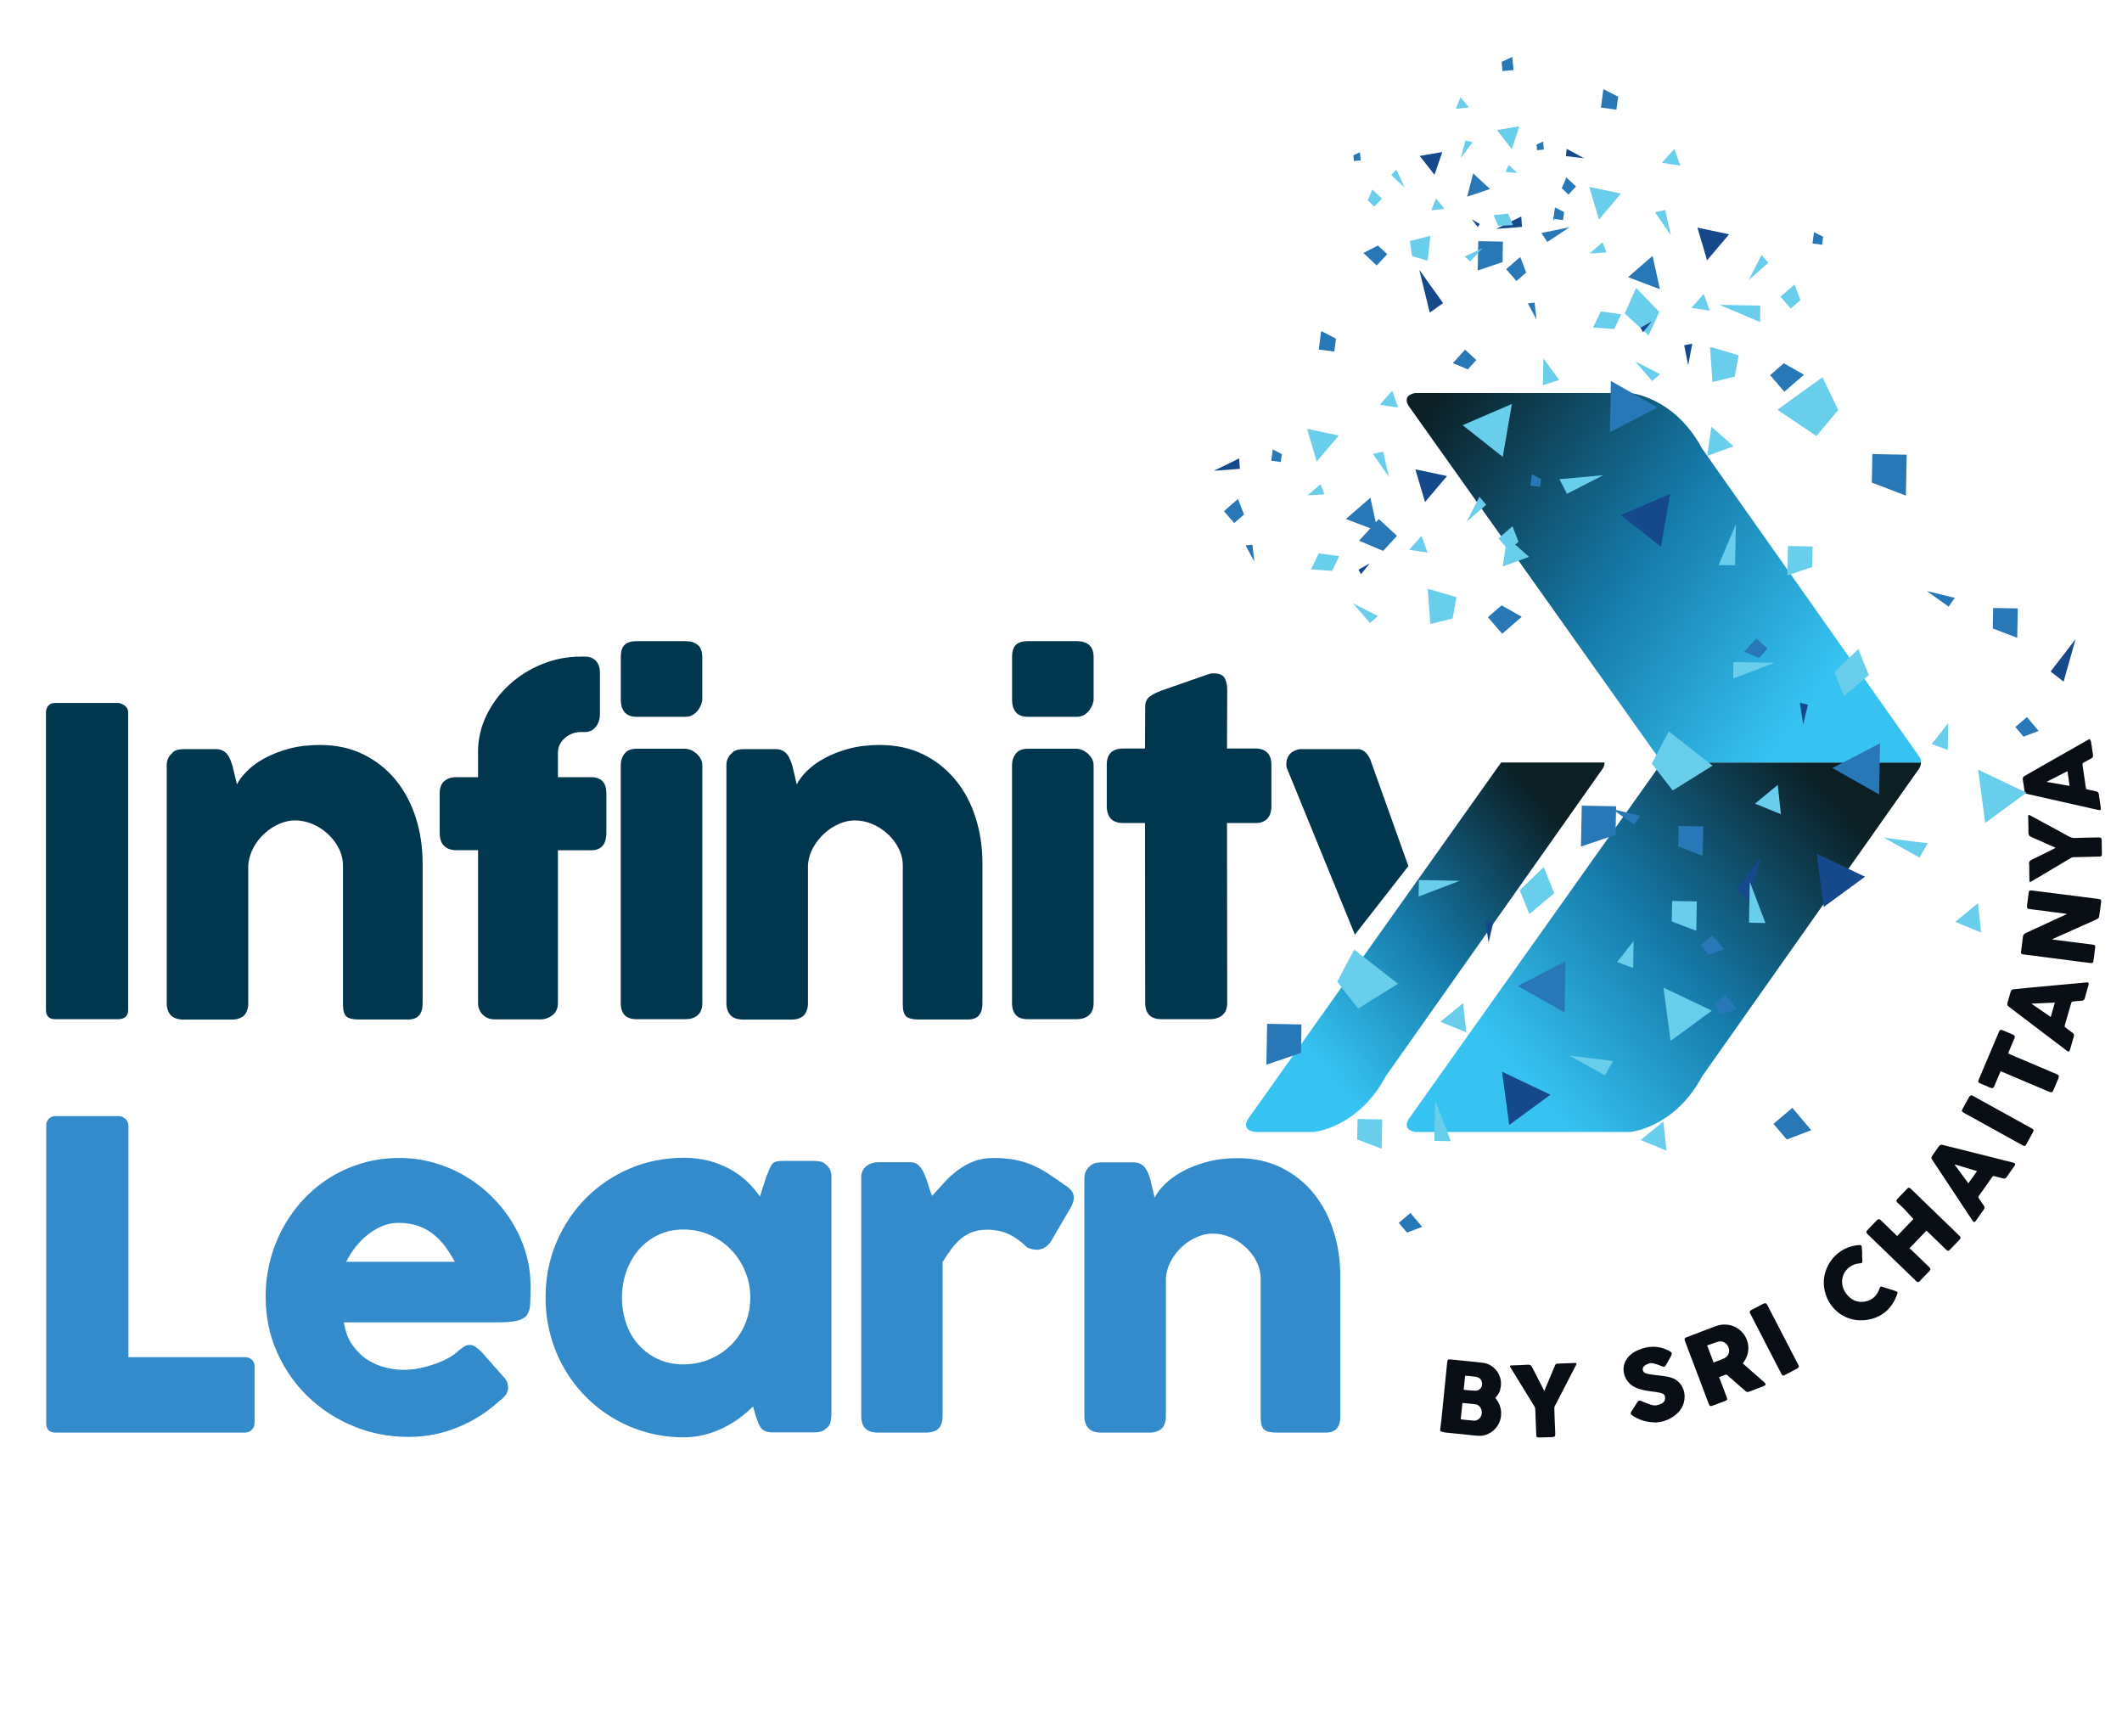 <svg width="88" height="72" viewBox="0 0 88 72" fill="none" xmlns="http://www.w3.org/2000/svg">
<path d="M1.906 29.537C1.906 29.432 1.94 29.34 2.003 29.262C2.067 29.187 2.164 29.148 2.294 29.148H4.883C4.972 29.148 5.066 29.184 5.166 29.254C5.265 29.323 5.315 29.418 5.315 29.537V41.873C5.315 42.132 5.171 42.262 4.883 42.262H2.294C2.037 42.262 1.906 42.132 1.906 41.873V29.537Z" fill="#00364E"/>
<path d="M7.141 31.21C7.216 31.146 7.299 31.105 7.382 31.088C7.468 31.071 7.549 31.063 7.624 31.063H8.954C9.059 31.063 9.151 31.082 9.228 31.121C9.306 31.16 9.37 31.21 9.422 31.277C9.475 31.341 9.516 31.416 9.55 31.496C9.58 31.579 9.613 31.663 9.641 31.752L9.827 32.527C9.916 32.343 10.057 32.157 10.254 31.963C10.45 31.768 10.694 31.593 10.985 31.435C11.276 31.277 11.612 31.146 11.994 31.043C12.377 30.941 12.801 30.891 13.272 30.891C13.943 30.891 14.538 31.021 15.065 31.279C15.592 31.538 16.038 31.891 16.404 32.335C16.769 32.782 17.049 33.302 17.241 33.899C17.432 34.496 17.526 35.132 17.526 35.81V41.593C17.526 41.818 17.479 41.985 17.382 42.102C17.285 42.216 17.13 42.274 16.919 42.274H14.885C14.633 42.274 14.458 42.232 14.364 42.146C14.27 42.06 14.223 41.893 14.223 41.646V35.899C14.223 35.646 14.164 35.404 14.051 35.179C13.937 34.952 13.785 34.755 13.596 34.58C13.408 34.407 13.194 34.268 12.959 34.168C12.72 34.068 12.479 34.018 12.232 34.018C12.022 34.018 11.806 34.066 11.584 34.16C11.365 34.255 11.16 34.385 10.977 34.554C10.791 34.721 10.636 34.918 10.511 35.146C10.387 35.374 10.315 35.618 10.295 35.885V41.624C10.295 41.724 10.276 41.824 10.237 41.924C10.198 42.024 10.143 42.099 10.065 42.154C9.99 42.202 9.916 42.235 9.849 42.252C9.783 42.268 9.702 42.277 9.616 42.277H7.626C7.374 42.277 7.191 42.216 7.08 42.091C6.969 41.968 6.914 41.802 6.914 41.596V31.721C6.914 31.61 6.939 31.507 6.989 31.413C7.039 31.318 7.108 31.246 7.197 31.193L7.144 31.218L7.141 31.21Z" fill="#00364E"/>
<path d="M19.822 31.207C19.822 30.66 19.939 30.146 20.174 29.663C20.41 29.179 20.723 28.757 21.117 28.396C21.51 28.035 21.962 27.749 22.475 27.541C22.985 27.332 23.52 27.227 24.077 27.227H24.254C24.454 27.227 24.609 27.288 24.717 27.407C24.825 27.527 24.88 27.693 24.88 27.907V29.593C24.88 29.813 24.822 29.993 24.709 30.138C24.595 30.282 24.442 30.354 24.254 30.354H24.077C23.955 30.354 23.835 30.377 23.725 30.421C23.614 30.465 23.514 30.527 23.425 30.602C23.337 30.679 23.267 30.768 23.215 30.871C23.162 30.974 23.137 31.088 23.137 31.21V32.227H24.52C24.72 32.227 24.875 32.282 24.983 32.391C25.091 32.499 25.146 32.671 25.146 32.907V34.524C25.146 34.777 25.091 34.963 24.983 35.079C24.875 35.196 24.72 35.257 24.52 35.257H23.137V41.588C23.137 41.813 23.062 41.979 22.913 42.096C22.763 42.21 22.599 42.268 22.425 42.268H20.521C20.31 42.268 20.141 42.202 20.014 42.068C19.886 41.935 19.825 41.777 19.825 41.588V35.254H18.919C18.714 35.254 18.548 35.196 18.423 35.079C18.295 34.963 18.234 34.777 18.234 34.524V32.907C18.234 32.671 18.298 32.499 18.423 32.391C18.548 32.282 18.714 32.227 18.919 32.227H19.825V31.21L19.822 31.207Z" fill="#00364E"/>
<path d="M25.742 27.267C25.742 27.019 25.795 26.844 25.9 26.741C26.006 26.639 26.172 26.586 26.393 26.586H28.436C28.641 26.586 28.807 26.639 28.935 26.741C29.062 26.844 29.123 27.019 29.123 27.267V28.989C29.123 29.058 29.107 29.136 29.076 29.219C29.043 29.303 28.999 29.38 28.941 29.458C28.882 29.533 28.81 29.597 28.724 29.647C28.638 29.697 28.544 29.722 28.439 29.722H26.396C25.961 29.722 25.745 29.478 25.745 28.989V27.267H25.742ZM25.742 31.736C25.742 31.547 25.795 31.386 25.9 31.25C26.006 31.114 26.172 31.047 26.393 31.047H28.411C28.48 31.047 28.558 31.064 28.641 31.094C28.724 31.128 28.799 31.175 28.871 31.236C28.941 31.297 29.001 31.369 29.051 31.453C29.101 31.536 29.126 31.628 29.126 31.736V41.58C29.126 41.805 29.065 41.975 28.941 42.089C28.816 42.203 28.641 42.261 28.411 42.261H26.393C25.958 42.261 25.742 42.036 25.742 41.58V31.736Z" fill="#00364E"/>
<path d="M30.358 31.21C30.435 31.146 30.516 31.105 30.599 31.088C30.685 31.071 30.765 31.063 30.843 31.063H32.173C32.278 31.063 32.37 31.082 32.445 31.121C32.522 31.16 32.586 31.21 32.639 31.277C32.691 31.341 32.733 31.416 32.766 31.496C32.8 31.579 32.83 31.663 32.858 31.752L33.043 32.527C33.132 32.343 33.273 32.157 33.47 31.963C33.667 31.768 33.911 31.593 34.202 31.435C34.493 31.277 34.828 31.146 35.211 31.043C35.593 30.941 36.017 30.891 36.488 30.891C37.159 30.891 37.755 31.021 38.282 31.279C38.808 31.538 39.254 31.891 39.62 32.335C39.989 32.782 40.266 33.302 40.457 33.899C40.648 34.496 40.742 35.132 40.742 35.81V41.593C40.742 41.818 40.693 41.985 40.598 42.102C40.501 42.216 40.346 42.274 40.136 42.274H38.101C37.849 42.274 37.675 42.232 37.58 42.146C37.486 42.06 37.439 41.893 37.439 41.646V35.899C37.439 35.646 37.381 35.404 37.267 35.179C37.154 34.952 37.001 34.755 36.813 34.58C36.624 34.407 36.411 34.268 36.172 34.168C35.934 34.068 35.693 34.018 35.446 34.018C35.236 34.018 35.019 34.066 34.798 34.16C34.579 34.255 34.374 34.385 34.191 34.554C34.005 34.721 33.85 34.918 33.722 35.146C33.595 35.374 33.523 35.618 33.506 35.885V41.624C33.506 41.724 33.487 41.824 33.448 41.924C33.409 42.024 33.354 42.099 33.276 42.154C33.199 42.202 33.127 42.235 33.06 42.252C32.993 42.268 32.913 42.277 32.827 42.277H30.837C30.585 42.277 30.402 42.216 30.291 42.091C30.18 41.968 30.125 41.802 30.125 41.596V31.721C30.125 31.61 30.15 31.507 30.2 31.413C30.25 31.318 30.319 31.246 30.408 31.193L30.355 31.218L30.358 31.21Z" fill="#00364E"/>
<path d="M41.969 27.267C41.969 27.019 42.021 26.844 42.127 26.741C42.232 26.639 42.396 26.586 42.62 26.586H44.665C44.87 26.586 45.037 26.639 45.164 26.741C45.289 26.844 45.353 27.019 45.353 27.267V28.989C45.353 29.058 45.336 29.136 45.306 29.219C45.272 29.303 45.228 29.38 45.17 29.458C45.112 29.533 45.039 29.597 44.954 29.647C44.868 29.697 44.773 29.722 44.668 29.722H42.623C42.188 29.722 41.971 29.478 41.971 28.989V27.267H41.969ZM41.969 31.736C41.969 31.547 42.021 31.386 42.127 31.25C42.232 31.114 42.396 31.047 42.62 31.047H44.638C44.707 31.047 44.785 31.064 44.868 31.094C44.951 31.128 45.026 31.175 45.098 31.236C45.167 31.297 45.228 31.369 45.278 31.453C45.328 31.536 45.353 31.628 45.353 31.736V41.58C45.353 41.805 45.292 41.975 45.167 42.089C45.042 42.203 44.868 42.261 44.638 42.261H42.62C42.185 42.261 41.969 42.036 41.969 41.58V31.736Z" fill="#00364E"/>
<path d="M47.492 29.3C47.492 29.116 47.553 28.98 47.672 28.889C47.791 28.797 47.963 28.711 48.188 28.627L50.189 27.93C50.216 27.925 50.247 27.922 50.272 27.922H50.347C50.563 27.922 50.71 27.986 50.782 28.111C50.854 28.238 50.893 28.405 50.893 28.611L50.884 31.038H52.093C52.281 31.038 52.434 31.094 52.55 31.205C52.666 31.316 52.725 31.486 52.725 31.708V33.411C52.725 33.658 52.666 33.839 52.55 33.955C52.431 34.069 52.278 34.127 52.093 34.127H50.884L50.893 41.58C50.893 41.805 50.829 41.975 50.699 42.089C50.568 42.202 50.391 42.261 50.161 42.261H48.171C47.719 42.261 47.492 42.036 47.492 41.58L47.484 34.127H46.577C46.126 34.127 45.898 33.889 45.898 33.413V31.711C45.898 31.264 46.126 31.038 46.577 31.038H47.484L47.492 29.3Z" fill="#00364E"/>
<path d="M1.914 46.67C1.914 46.565 1.95 46.473 2.019 46.395C2.089 46.32 2.186 46.281 2.31 46.281H4.918C5.018 46.281 5.11 46.317 5.193 46.387C5.276 46.456 5.317 46.551 5.326 46.67V56.276H10.17C10.276 56.276 10.367 56.312 10.445 56.381C10.522 56.451 10.558 56.548 10.558 56.673V58.995C10.558 59.095 10.525 59.187 10.456 59.27C10.389 59.353 10.292 59.398 10.17 59.404H2.305C2.047 59.404 1.917 59.273 1.917 59.015V46.67H1.914Z" fill="#348BCB"/>
<path d="M20.741 58.063C20.223 58.541 19.643 58.913 18.997 59.179C18.352 59.446 17.667 59.582 16.944 59.582C16.137 59.582 15.378 59.435 14.663 59.141C13.945 58.846 13.319 58.438 12.778 57.918C12.238 57.399 11.808 56.785 11.492 56.077C11.174 55.371 11.016 54.602 11.016 53.771C11.016 53.252 11.079 52.752 11.204 52.266C11.329 51.779 11.509 51.327 11.742 50.902C11.975 50.477 12.255 50.088 12.587 49.732C12.92 49.377 13.291 49.071 13.701 48.818C14.111 48.566 14.558 48.368 15.04 48.227C15.519 48.085 16.029 48.016 16.564 48.016C17.052 48.016 17.523 48.08 17.983 48.21C18.44 48.341 18.873 48.521 19.275 48.757C19.677 48.993 20.045 49.274 20.381 49.605C20.716 49.935 21.004 50.293 21.242 50.688C21.483 51.08 21.669 51.496 21.802 51.941C21.933 52.385 22.002 52.843 22.002 53.313C22.002 53.618 21.996 53.868 21.988 54.063C21.98 54.257 21.935 54.413 21.852 54.527C21.769 54.641 21.633 54.721 21.442 54.766C21.251 54.81 20.971 54.832 20.602 54.832H14.261C14.319 55.21 14.438 55.524 14.618 55.777C14.799 56.029 15.004 56.232 15.239 56.382C15.475 56.532 15.724 56.641 15.988 56.705C16.251 56.768 16.5 56.802 16.736 56.802C16.947 56.802 17.166 56.779 17.387 56.735C17.609 56.691 17.825 56.632 18.036 56.557C18.244 56.485 18.435 56.399 18.61 56.302C18.784 56.205 18.923 56.102 19.028 55.996C19.122 55.918 19.203 55.863 19.269 55.824C19.336 55.785 19.41 55.766 19.485 55.766C19.56 55.766 19.64 55.791 19.718 55.846C19.796 55.899 19.887 55.977 19.987 56.077L20.921 57.135C20.985 57.213 21.026 57.282 21.043 57.343C21.059 57.404 21.071 57.468 21.071 57.532C21.071 57.649 21.037 57.752 20.974 57.838C20.91 57.924 20.832 57.999 20.746 58.063H20.741ZM16.503 50.707C16.273 50.707 16.051 50.755 15.838 50.843C15.625 50.935 15.422 51.057 15.234 51.21C15.045 51.363 14.876 51.538 14.727 51.73C14.577 51.924 14.455 52.121 14.361 52.321H18.862C18.737 52.093 18.604 51.88 18.46 51.685C18.316 51.491 18.152 51.321 17.966 51.174C17.781 51.027 17.57 50.913 17.332 50.83C17.093 50.746 16.816 50.705 16.5 50.705L16.503 50.707Z" fill="#348BCB"/>
<path d="M34.47 58.744C34.47 58.844 34.454 58.938 34.418 59.03C34.382 59.122 34.323 59.194 34.24 59.247C34.176 59.311 34.099 59.352 34.01 59.369C33.922 59.386 33.847 59.394 33.78 59.394H32.045C31.923 59.394 31.821 59.377 31.746 59.347C31.668 59.313 31.607 59.269 31.56 59.211C31.513 59.152 31.474 59.08 31.441 58.994C31.411 58.908 31.375 58.816 31.341 58.716L31.228 58.319C31.07 58.477 30.89 58.633 30.687 58.786C30.485 58.938 30.26 59.075 30.019 59.197C29.775 59.316 29.515 59.416 29.235 59.488C28.955 59.561 28.667 59.599 28.367 59.599C27.833 59.599 27.32 59.533 26.829 59.397C26.339 59.261 25.881 59.069 25.455 58.819C25.028 58.569 24.643 58.269 24.296 57.919C23.95 57.569 23.65 57.177 23.404 56.749C23.154 56.319 22.96 55.855 22.827 55.358C22.692 54.861 22.625 54.341 22.625 53.8C22.625 52.98 22.775 52.222 23.074 51.516C23.373 50.813 23.781 50.202 24.299 49.68C24.817 49.161 25.424 48.749 26.123 48.452C26.821 48.155 27.569 48.008 28.37 48.008C28.733 48.008 29.074 48.05 29.387 48.13C29.701 48.213 29.989 48.325 30.252 48.466C30.513 48.608 30.748 48.777 30.962 48.974C31.175 49.172 31.358 49.386 31.516 49.613L31.771 48.811C31.829 48.663 31.879 48.544 31.918 48.452C31.957 48.361 31.998 48.294 32.042 48.249C32.087 48.205 32.139 48.177 32.206 48.161C32.27 48.147 32.361 48.138 32.478 48.138H33.788C33.855 48.138 33.93 48.147 34.019 48.163C34.107 48.18 34.182 48.222 34.249 48.288C34.332 48.352 34.39 48.427 34.426 48.511C34.462 48.594 34.479 48.686 34.479 48.791V58.741L34.47 58.744ZM25.793 53.8C25.793 54.188 25.854 54.552 25.973 54.891C26.092 55.23 26.264 55.522 26.488 55.769C26.713 56.016 26.982 56.213 27.295 56.358C27.608 56.502 27.957 56.575 28.34 56.575C28.722 56.575 29.099 56.502 29.437 56.358C29.775 56.213 30.069 56.019 30.319 55.769C30.568 55.522 30.762 55.23 30.903 54.891C31.045 54.552 31.114 54.188 31.114 53.8C31.114 53.411 31.045 53.063 30.903 52.722C30.762 52.38 30.568 52.08 30.319 51.822C30.069 51.563 29.775 51.358 29.437 51.208C29.099 51.058 28.733 50.983 28.34 50.983C27.946 50.983 27.611 51.058 27.295 51.208C26.982 51.358 26.713 51.563 26.488 51.822C26.267 52.08 26.095 52.383 25.973 52.722C25.854 53.063 25.793 53.422 25.793 53.8Z" fill="#348BCB"/>
<path d="M35.711 48.843C35.711 48.732 35.73 48.635 35.772 48.552C35.813 48.468 35.866 48.402 35.935 48.349C36.002 48.296 36.08 48.257 36.166 48.23C36.251 48.205 36.334 48.191 36.418 48.191H37.748C37.895 48.191 38.011 48.235 38.1 48.324C38.189 48.413 38.264 48.524 38.324 48.66C38.385 48.796 38.441 48.946 38.488 49.11C38.535 49.274 38.59 49.435 38.654 49.588C38.832 49.393 39.006 49.202 39.178 49.013C39.35 48.824 39.538 48.657 39.738 48.51C39.937 48.363 40.156 48.243 40.395 48.152C40.633 48.06 40.905 48.016 41.21 48.016C41.514 48.016 41.811 48.041 42.06 48.085C42.31 48.132 42.545 48.202 42.77 48.293C42.994 48.385 43.216 48.502 43.435 48.643C43.654 48.785 43.895 48.949 44.153 49.138C44.405 49.285 44.533 49.457 44.533 49.657C44.533 49.788 44.483 49.938 44.383 50.107L43.582 51.477C43.424 51.707 43.227 51.821 42.992 51.821C42.875 51.821 42.742 51.788 42.595 51.724C42.343 51.477 42.085 51.293 41.825 51.171C41.564 51.052 41.265 50.991 40.93 50.991C40.7 50.991 40.5 51.024 40.325 51.088C40.154 51.152 39.996 51.243 39.854 51.36C39.713 51.48 39.583 51.618 39.458 51.785C39.336 51.949 39.211 52.132 39.089 52.332V58.724C39.089 58.949 39.034 59.116 38.926 59.232C38.818 59.346 38.638 59.404 38.385 59.404H36.404C35.947 59.404 35.717 59.179 35.717 58.724V48.843H35.711Z" fill="#348BCB"/>
<path d="M45.202 48.346C45.279 48.282 45.359 48.24 45.443 48.223C45.529 48.207 45.609 48.198 45.684 48.198H47.014C47.119 48.198 47.211 48.218 47.286 48.257C47.363 48.296 47.427 48.346 47.48 48.412C47.532 48.476 47.574 48.551 47.607 48.632C47.641 48.715 47.671 48.798 47.699 48.887L47.884 49.662C47.973 49.479 48.114 49.293 48.311 49.098C48.508 48.904 48.752 48.729 49.043 48.571C49.334 48.412 49.669 48.282 50.052 48.179C50.434 48.076 50.858 48.023 51.329 48.023C52 48.023 52.596 48.154 53.122 48.41C53.649 48.668 54.095 49.021 54.461 49.465C54.827 49.912 55.107 50.432 55.298 51.029C55.489 51.626 55.584 52.262 55.584 52.94V58.723C55.584 58.948 55.536 59.115 55.439 59.232C55.342 59.346 55.187 59.404 54.977 59.404H52.942C52.69 59.404 52.516 59.362 52.421 59.276C52.327 59.19 52.28 59.023 52.28 58.779V53.032C52.28 52.779 52.222 52.54 52.108 52.312C51.995 52.084 51.842 51.885 51.654 51.712C51.465 51.54 51.252 51.401 51.016 51.301C50.778 51.201 50.537 51.151 50.29 51.151C50.077 51.151 49.863 51.198 49.642 51.293C49.42 51.387 49.217 51.518 49.032 51.684C48.846 51.851 48.691 52.048 48.566 52.276C48.439 52.501 48.367 52.748 48.35 53.012V58.751C48.35 58.851 48.331 58.951 48.292 59.051C48.253 59.151 48.195 59.229 48.12 59.282C48.042 59.329 47.97 59.362 47.904 59.379C47.837 59.396 47.76 59.404 47.671 59.404H45.681C45.429 59.404 45.246 59.343 45.135 59.218C45.024 59.096 44.969 58.929 44.969 58.723V48.848C44.969 48.737 44.994 48.635 45.044 48.54C45.093 48.446 45.163 48.373 45.251 48.321L45.199 48.346H45.202Z" fill="#348BCB"/>
<path d="M68.673 31.959L58.421 46.398C58.421 46.398 58.102 46.837 58.698 46.937H67.606C67.606 46.937 69.438 46.781 70.591 44.626L79.584 31.873C79.584 31.873 79.681 31.734 79.659 31.617H68.917C68.917 31.617 68.728 31.881 68.673 31.959Z" fill="url(#paint0_linear_3_3139)"/>
<path d="M62.009 31.959L51.757 46.398C51.757 46.398 51.438 46.837 52.034 46.937H54.484C54.484 46.937 56.316 46.781 57.469 44.626L66.463 31.873C66.463 31.873 66.559 31.734 66.537 31.617H62.253C62.253 31.617 62.064 31.881 62.009 31.959Z" fill="url(#paint1_linear_3_3139)"/>
<path d="M68.673 31.275L58.421 16.836C58.421 16.836 58.102 16.397 58.698 16.297H67.606C67.606 16.297 69.438 16.452 70.591 18.608L79.584 31.361C79.584 31.361 79.681 31.5 79.659 31.616H68.917C68.917 31.616 68.728 31.352 68.673 31.275Z" fill="url(#paint2_linear_3_3139)"/>
<path d="M56.189 38.754L58.406 35.913L56.871 31.618C56.871 31.618 56.743 31.126 56.358 31.062H53.928C53.928 31.062 53.268 31.104 53.351 31.81L56.186 38.751L56.189 38.754Z" fill="#00364E"/>
<path fill-rule="evenodd" clip-rule="evenodd" d="M59.732 59.214C59.746 59.098 59.763 58.981 59.776 58.864C59.815 58.498 59.851 58.134 59.887 57.767C59.923 57.414 59.957 57.059 59.993 56.706C60.001 56.628 60.009 56.553 60.018 56.475C60.029 56.378 60.054 56.359 60.156 56.37C60.35 56.389 60.544 56.409 60.735 56.428C60.996 56.456 61.256 56.475 61.514 56.512C61.971 56.575 62.304 57.023 62.24 57.481C62.213 57.684 62.171 57.776 62.013 57.967C62.03 57.989 62.049 58.014 62.066 58.039C62.448 58.559 62.224 59.289 61.622 59.495C61.478 59.545 61.331 59.542 61.182 59.526C60.763 59.484 60.342 59.442 59.921 59.398C59.854 59.389 59.79 59.362 59.727 59.342V59.212L59.732 59.214ZM60.575 58.853C60.769 58.873 60.952 58.898 61.135 58.909C61.287 58.917 61.437 58.77 61.45 58.609C61.467 58.428 61.356 58.253 61.201 58.231C61.018 58.206 60.835 58.192 60.647 58.173C60.624 58.398 60.602 58.62 60.577 58.85L60.575 58.853ZM60.699 57.628C60.863 57.642 61.018 57.662 61.173 57.667C61.334 57.673 61.456 57.553 61.464 57.401C61.473 57.239 61.367 57.112 61.209 57.089C61.135 57.078 61.057 57.07 60.982 57.064C60.91 57.056 60.835 57.053 60.76 57.045C60.741 57.242 60.721 57.431 60.699 57.628Z" fill="#080E14"/>
<path fill-rule="evenodd" clip-rule="evenodd" d="M86.659 30.648C86.678 30.682 86.706 30.715 86.714 30.751C86.745 30.935 86.77 31.121 86.797 31.307C86.808 31.371 86.786 31.412 86.731 31.443C86.623 31.501 86.517 31.565 86.409 31.621C86.368 31.643 86.354 31.665 86.362 31.715C86.412 32.032 86.457 32.346 86.501 32.662C86.506 32.704 86.52 32.723 86.564 32.735C86.686 32.757 86.808 32.787 86.93 32.815C86.997 32.829 87.027 32.865 87.038 32.932C87.063 33.118 87.091 33.301 87.119 33.487C87.133 33.579 87.102 33.607 87.011 33.585C86.041 33.365 85.073 33.146 84.103 32.929C83.993 32.904 83.968 32.876 83.951 32.76C83.932 32.618 83.915 32.479 83.887 32.34C83.871 32.26 83.901 32.21 83.965 32.173C84.253 32.007 84.544 31.84 84.832 31.676C85.428 31.337 86.024 30.998 86.623 30.66C86.626 30.66 86.628 30.654 86.631 30.648H86.659ZM85.736 31.979C85.448 32.126 85.165 32.271 84.885 32.412C84.885 32.418 84.888 32.423 84.891 32.426C85.201 32.479 85.509 32.535 85.827 32.587C85.797 32.379 85.766 32.182 85.739 31.976L85.736 31.979Z" fill="#080E14"/>
<path fill-rule="evenodd" clip-rule="evenodd" d="M85.728 37.897C85.564 37.874 85.42 37.858 85.276 37.838C84.896 37.791 84.519 37.741 84.142 37.691C84.081 37.683 84.051 37.641 84.059 37.577C84.081 37.397 84.104 37.213 84.129 37.033C84.142 36.936 84.17 36.913 84.267 36.925C84.713 36.98 85.157 37.038 85.603 37.094C85.996 37.144 86.387 37.194 86.781 37.244C86.872 37.255 86.961 37.269 87.052 37.28C87.113 37.288 87.144 37.319 87.136 37.383C87.108 37.597 87.086 37.813 87.047 38.025C87.041 38.063 86.983 38.105 86.939 38.124C86.606 38.277 86.274 38.422 85.941 38.572C85.686 38.686 85.434 38.797 85.179 38.911C85.157 38.919 85.137 38.933 85.096 38.952C85.201 38.966 85.29 38.98 85.376 38.991C85.844 39.05 86.312 39.111 86.781 39.169C86.878 39.18 86.897 39.202 86.886 39.3C86.864 39.486 86.839 39.672 86.814 39.858C86.806 39.922 86.764 39.941 86.703 39.933C86.523 39.911 86.34 39.888 86.16 39.866C85.802 39.822 85.448 39.775 85.09 39.727C84.73 39.68 84.372 39.636 84.012 39.588C83.979 39.583 83.946 39.583 83.912 39.577C83.824 39.561 83.804 39.541 83.815 39.452C83.835 39.275 83.86 39.099 83.882 38.922C83.882 38.9 83.887 38.88 83.89 38.858C83.893 38.775 83.932 38.724 84.009 38.688C84.552 38.441 85.093 38.188 85.636 37.938C85.658 37.927 85.683 37.916 85.725 37.894L85.728 37.897Z" fill="#080E14"/>
<path fill-rule="evenodd" clip-rule="evenodd" d="M71.294 57.108C71.396 57.38 71.499 57.647 71.599 57.913C71.646 58.036 71.638 58.055 71.516 58.1C71.352 58.161 71.189 58.225 71.025 58.286C70.931 58.322 70.9 58.308 70.864 58.216C70.534 57.347 70.207 56.48 69.878 55.611C69.842 55.514 69.856 55.483 69.95 55.447C70.352 55.294 70.751 55.139 71.153 54.989C71.721 54.777 72.325 55.086 72.475 55.663C72.547 55.944 72.491 56.208 72.333 56.45C72.314 56.477 72.294 56.505 72.275 56.536C72.444 56.686 72.613 56.833 72.779 56.98C72.907 57.094 73.037 57.205 73.165 57.316C73.245 57.389 73.237 57.438 73.137 57.477C72.935 57.555 72.735 57.63 72.533 57.708C72.475 57.73 72.43 57.722 72.383 57.68C72.134 57.458 71.881 57.239 71.629 57.019C71.615 57.005 71.585 56.994 71.568 57C71.477 57.03 71.385 57.066 71.288 57.105L71.294 57.108ZM71.061 56.497C71.18 56.452 71.294 56.408 71.41 56.364C71.441 56.352 71.471 56.339 71.502 56.322C71.676 56.236 71.746 56.069 71.687 55.883C71.632 55.705 71.449 55.586 71.272 55.63C71.111 55.672 70.956 55.736 70.795 55.788C70.886 56.027 70.972 56.255 71.061 56.491V56.497Z" fill="#080E14"/>
<path fill-rule="evenodd" clip-rule="evenodd" d="M78.674 51.254C78.91 51.009 79.14 50.77 79.35 50.548C79.237 50.423 79.129 50.301 79.015 50.181C78.912 50.073 78.802 49.973 78.693 49.87C78.632 49.809 78.63 49.77 78.688 49.709C78.818 49.57 78.951 49.434 79.084 49.298C79.148 49.234 79.184 49.234 79.248 49.298C79.916 49.945 80.586 50.592 81.254 51.24C81.323 51.306 81.323 51.34 81.257 51.409C81.127 51.545 80.996 51.681 80.866 51.815C80.805 51.879 80.769 51.879 80.703 51.815C80.451 51.573 80.201 51.331 79.952 51.087C79.932 51.067 79.913 51.051 79.891 51.029C79.658 51.27 79.428 51.509 79.178 51.77C79.203 51.784 79.231 51.795 79.251 51.812C79.5 52.051 79.747 52.29 79.993 52.529C80.076 52.609 80.076 52.64 79.999 52.72C79.871 52.853 79.747 52.984 79.619 53.115C79.553 53.181 79.525 53.181 79.458 53.115C78.796 52.476 78.134 51.834 77.471 51.195C77.374 51.101 77.374 51.076 77.471 50.976C77.59 50.853 77.707 50.728 77.826 50.606C77.892 50.537 77.94 50.537 78.009 50.606C78.228 50.817 78.447 51.031 78.674 51.251V51.254Z" fill="#080E14"/>
<path fill-rule="evenodd" clip-rule="evenodd" d="M80.094 48.011C80.108 47.978 80.119 47.944 80.135 47.916C80.224 47.789 80.316 47.661 80.404 47.533C80.446 47.475 80.496 47.458 80.565 47.475C81.161 47.625 81.754 47.772 82.35 47.922C82.721 48.017 83.093 48.108 83.464 48.203C83.589 48.233 83.6 48.264 83.528 48.367C83.425 48.511 83.32 48.655 83.22 48.803C83.176 48.867 83.126 48.883 83.054 48.861C82.937 48.828 82.821 48.8 82.707 48.769C82.666 48.758 82.644 48.767 82.619 48.803C82.436 49.066 82.247 49.33 82.061 49.592C82.037 49.625 82.034 49.65 82.061 49.686C82.131 49.783 82.195 49.886 82.264 49.983C82.308 50.044 82.308 50.1 82.264 50.161C82.156 50.308 82.053 50.458 81.948 50.608C81.887 50.694 81.854 50.694 81.795 50.605C81.244 49.775 80.695 48.941 80.144 48.111C80.124 48.083 80.113 48.05 80.094 48.014V48.011ZM81.078 48.289C81.078 48.289 81.069 48.297 81.064 48.3C81.252 48.555 81.438 48.808 81.629 49.066C81.748 48.9 81.865 48.733 81.987 48.561C81.676 48.467 81.377 48.378 81.08 48.286L81.078 48.289Z" fill="#080E14"/>
<path fill-rule="evenodd" clip-rule="evenodd" d="M86.557 40.734C86.598 40.734 86.626 40.759 86.618 40.809C86.612 40.848 86.601 40.884 86.59 40.92C86.546 41.079 86.499 41.234 86.457 41.393C86.438 41.462 86.396 41.495 86.324 41.498C86.202 41.504 86.08 41.515 85.958 41.529C85.936 41.532 85.903 41.559 85.897 41.582C85.803 41.895 85.714 42.209 85.626 42.52C85.615 42.559 85.626 42.582 85.656 42.607C85.756 42.679 85.856 42.757 85.955 42.832C86.008 42.87 86.022 42.915 86.002 42.976C85.95 43.157 85.9 43.337 85.847 43.515C85.82 43.612 85.786 43.623 85.706 43.565C84.91 42.962 84.115 42.357 83.317 41.751C83.239 41.693 83.228 41.657 83.256 41.565C83.297 41.42 83.342 41.276 83.381 41.129C83.4 41.062 83.436 41.026 83.505 41.02C83.738 40.998 83.974 40.973 84.207 40.951C84.553 40.918 84.9 40.887 85.246 40.854C85.584 40.823 85.925 40.793 86.263 40.762C86.357 40.754 86.449 40.745 86.551 40.734H86.557ZM85.046 42.168C85.105 41.968 85.16 41.776 85.215 41.573C84.888 41.587 84.575 41.601 84.265 41.615C84.265 41.62 84.265 41.626 84.262 41.632C84.52 41.809 84.78 41.984 85.046 42.168Z" fill="#080E14"/>
<path fill-rule="evenodd" clip-rule="evenodd" d="M68.646 58.981C68.266 58.973 67.962 58.879 67.684 58.684C67.615 58.637 67.607 58.603 67.651 58.534C67.734 58.401 67.817 58.27 67.903 58.14C67.953 58.065 67.981 58.062 68.067 58.095C68.211 58.154 68.352 58.217 68.502 58.259C68.641 58.298 68.782 58.267 68.912 58.198C68.981 58.159 69.037 58.106 69.048 58.023C69.067 57.887 69.029 57.803 68.896 57.767C68.757 57.728 68.61 57.712 68.466 57.692C68.233 57.662 68 57.623 67.787 57.515C67.363 57.295 67.202 56.781 67.435 56.392C67.557 56.19 67.74 56.062 67.953 55.973C68.361 55.803 68.768 55.792 69.173 55.99C69.187 55.998 69.203 56.004 69.217 56.012C69.347 56.084 69.359 56.123 69.286 56.251C69.223 56.365 69.159 56.476 69.095 56.59C69.04 56.687 69.015 56.69 68.909 56.648C68.796 56.601 68.677 56.559 68.558 56.531C68.43 56.504 68.311 56.548 68.206 56.626C68.084 56.715 68.1 56.884 68.242 56.94C68.33 56.976 68.433 56.987 68.527 57.001C68.746 57.031 68.965 57.048 69.181 57.09C69.927 57.234 70.037 58.092 69.622 58.54C69.345 58.837 68.998 58.967 68.643 58.984L68.646 58.981Z" fill="#080E14"/>
<path fill-rule="evenodd" clip-rule="evenodd" d="M77.218 52.019C77.224 52.103 77.229 52.189 77.232 52.272C77.235 52.361 77.215 52.381 77.124 52.386C76.966 52.394 76.825 52.447 76.697 52.542C76.345 52.806 76.29 53.289 76.57 53.65C76.761 53.9 77.019 54.025 77.332 53.972C77.642 53.919 77.844 53.725 77.944 53.428C77.969 53.35 77.997 53.336 78.075 53.361C78.249 53.417 78.427 53.472 78.601 53.531C78.69 53.558 78.706 53.592 78.676 53.675C78.457 54.267 78.041 54.636 77.412 54.731C76.597 54.85 75.866 54.342 75.674 53.539C75.464 52.658 76.076 51.764 76.974 51.639C77.021 51.633 77.069 51.628 77.118 51.625C77.177 51.625 77.207 51.656 77.21 51.714C77.215 51.817 77.221 51.919 77.227 52.025C77.227 52.025 77.227 52.025 77.224 52.025L77.218 52.019Z" fill="#080E14"/>
<path fill-rule="evenodd" clip-rule="evenodd" d="M85.243 35.153C84.899 35 84.572 34.85 84.242 34.708C84.154 34.669 84.121 34.625 84.121 34.528C84.123 34.303 84.112 34.075 84.109 33.85C84.109 33.789 84.126 33.775 84.176 33.803C84.714 34.094 85.251 34.383 85.789 34.681C85.883 34.733 85.975 34.753 86.083 34.747C86.396 34.733 86.712 34.73 87.028 34.725C87.13 34.725 87.155 34.744 87.158 34.85C87.163 35.036 87.166 35.219 87.166 35.406C87.166 35.494 87.147 35.517 87.058 35.519C86.704 35.528 86.349 35.536 85.991 35.544C85.958 35.544 85.922 35.55 85.897 35.567C85.343 35.894 84.791 36.222 84.237 36.553C84.181 36.586 84.162 36.575 84.159 36.505C84.156 36.339 84.154 36.172 84.154 36.008C84.154 35.95 84.156 35.892 84.148 35.836C84.132 35.739 84.176 35.689 84.262 35.647C84.569 35.5 84.871 35.344 85.176 35.194C85.196 35.186 85.212 35.175 85.243 35.158V35.153Z" fill="#080E14"/>
<path fill-rule="evenodd" clip-rule="evenodd" d="M64.042 57.677C64.142 57.438 64.236 57.216 64.33 56.993C64.383 56.868 64.436 56.741 64.488 56.616C64.505 56.571 64.53 56.546 64.582 56.543C64.826 56.535 65.073 56.524 65.317 56.516C65.386 56.516 65.394 56.529 65.364 56.591C65.067 57.163 64.771 57.738 64.474 58.313C64.463 58.338 64.458 58.368 64.458 58.396C64.469 58.741 64.48 59.085 64.497 59.427C64.502 59.563 64.483 59.588 64.347 59.591C64.172 59.596 63.998 59.602 63.82 59.607C63.737 59.607 63.712 59.588 63.709 59.505C63.696 59.146 63.682 58.788 63.668 58.429C63.668 58.393 63.654 58.355 63.637 58.324C63.305 57.779 62.969 57.235 62.634 56.691C62.604 56.641 62.612 56.621 62.678 56.618C62.906 56.607 63.136 56.605 63.363 56.588C63.455 56.582 63.502 56.618 63.54 56.696C63.693 56.999 63.848 57.299 64.003 57.599C64.014 57.621 64.025 57.641 64.045 57.677H64.042Z" fill="#080E14"/>
<path fill-rule="evenodd" clip-rule="evenodd" d="M82.966 44.417C82.88 44.623 82.794 44.823 82.711 45.02C82.664 45.128 82.631 45.142 82.523 45.095C82.387 45.036 82.254 44.981 82.118 44.923C82.038 44.889 82.021 44.85 82.057 44.77C82.337 44.109 82.617 43.448 82.897 42.786C82.933 42.7 82.972 42.687 83.055 42.72C83.193 42.778 83.332 42.837 83.471 42.898C83.556 42.934 83.573 42.978 83.537 43.062C83.462 43.242 83.385 43.425 83.307 43.606C83.296 43.631 83.288 43.653 83.277 43.684C83.379 43.728 83.476 43.77 83.576 43.812C84.144 44.053 84.709 44.292 85.278 44.534C85.394 44.584 85.405 44.614 85.355 44.734C85.291 44.886 85.225 45.039 85.161 45.192C85.117 45.298 85.078 45.312 84.97 45.267C84.321 44.992 83.673 44.717 83.024 44.442C83.008 44.434 82.988 44.428 82.963 44.417H82.966Z" fill="#080E14"/>
<path fill-rule="evenodd" clip-rule="evenodd" d="M81.357 46.06C81.374 46.021 81.379 45.999 81.39 45.976C81.476 45.818 81.565 45.66 81.651 45.504C81.701 45.413 81.745 45.401 81.837 45.451C82.64 45.896 83.444 46.34 84.248 46.785C84.345 46.837 84.353 46.865 84.3 46.962C84.212 47.124 84.123 47.288 84.032 47.449C83.987 47.526 83.96 47.535 83.882 47.493C83.064 47.043 82.249 46.59 81.432 46.138C81.401 46.121 81.376 46.085 81.352 46.062L81.357 46.06Z" fill="#080E14"/>
<path fill-rule="evenodd" clip-rule="evenodd" d="M74.605 56.671C74.582 56.694 74.566 56.727 74.541 56.741C74.363 56.835 74.186 56.93 74.006 57.021C73.942 57.055 73.912 57.038 73.87 56.96C73.662 56.563 73.457 56.163 73.252 55.763C73.033 55.341 72.814 54.919 72.598 54.496C72.54 54.382 72.548 54.36 72.662 54.302C72.814 54.221 72.966 54.141 73.122 54.063C73.208 54.019 73.252 54.035 73.296 54.121C73.72 54.941 74.144 55.763 74.571 56.585C74.585 56.61 74.593 56.638 74.61 56.674L74.605 56.671Z" fill="#080E14"/>
<path d="M64.921 39.859L64.883 41.982L62.945 40.884L64.921 39.859Z" fill="#2878B7"/>
<path d="M64.298 45.393L62.588 46.646L62.289 44.438L64.298 45.393Z" fill="#16498C"/>
<path d="M60.807 42.808L59.734 42.369L60.677 41.594L60.807 42.808Z" fill="#69CDEC"/>
<path d="M69.112 47.714L68.039 47.272L68.981 46.5L69.112 47.714Z" fill="#69CDEC"/>
<path d="M70.991 41.909L69.281 43.161L68.984 40.953L70.991 41.909Z" fill="#69CDEC"/>
<path d="M67.747 39.023L67.728 40.137L67.062 39.89L67.747 39.023Z" fill="#69CDEC"/>
<path d="M64.018 35.953L64.456 37.034L63.425 37.903L63.023 36.914L64.018 35.953Z" fill="#69CDEC"/>
<path d="M59.518 45.609L60.166 47.321L59.484 47.307L59.518 45.609Z" fill="#69CDEC"/>
<path d="M60.538 36.523L58.828 37.175L58.842 36.492L60.538 36.523Z" fill="#69CDEC"/>
<path d="M65.078 43.766L66.891 43.999L66.558 44.593L65.078 43.766Z" fill="#69CDEC"/>
<path d="M61.732 39.085L61.594 38.18L61.926 38.258L61.732 39.085Z" fill="#16498C"/>
<path d="M73.031 35.547L72.533 37.311L71.992 36.891L73.031 35.547Z" fill="#16498C"/>
<path d="M66.859 33.547L68.021 33.83L67.763 34.194L66.859 33.547Z" fill="#2878B7"/>
<path d="M57.975 40.792L56.318 41.822L55.453 40.706L56.157 39.375L57.975 40.792Z" fill="#69CDEC"/>
<path d="M57.321 46.418L57.298 47.635L56.281 47.248L56.298 46.398L57.321 46.418Z" fill="#69CDEC"/>
<path d="M52.549 42.453L52.516 44.148L53.951 43.661L53.973 42.478L52.549 42.453Z" fill="#2878B7"/>
<path d="M70.633 34.269L70.611 35.486L69.594 35.1L69.61 34.25L70.633 34.269Z" fill="#2878B7"/>
<path d="M74.328 45.938L75.113 46.865L74.098 47.249L73.547 46.601L74.328 45.938Z" fill="#2878B7"/>
<path d="M71.011 38.781L71.499 39.356L70.869 39.592L70.531 39.192L71.011 38.781Z" fill="#2878B7"/>
<path d="M58.49 50.297L58.978 50.872L58.349 51.108L58.008 50.708L58.49 50.297Z" fill="#2878B7"/>
<path d="M77.968 30.82L77.927 32.943L75.992 31.845L77.968 30.82Z" fill="#2878B7"/>
<path d="M77.343 36.354L75.632 37.607L75.336 35.398L77.343 36.354Z" fill="#16498C"/>
<path d="M73.854 33.761L72.781 33.322L73.724 32.547L73.854 33.761Z" fill="#69CDEC"/>
<path d="M82.159 38.667L81.086 38.225L82.028 37.453L82.159 38.667Z" fill="#69CDEC"/>
<path d="M84.038 32.87L82.328 34.122L82.031 31.914L84.038 32.87Z" fill="#69CDEC"/>
<path d="M80.794 29.984L80.775 31.098L80.109 30.851L80.794 29.984Z" fill="#69CDEC"/>
<path d="M77.065 26.914L77.503 27.995L76.472 28.864L76.07 27.875L77.065 26.914Z" fill="#69CDEC"/>
<path d="M72.564 36.562L73.213 38.274L72.531 38.26L72.564 36.562Z" fill="#69CDEC"/>
<path d="M73.585 27.484L71.875 28.137L71.889 27.453L73.585 27.484Z" fill="#69CDEC"/>
<path d="M78.125 34.734L79.94 34.968L79.605 35.562L78.125 34.734Z" fill="#69CDEC"/>
<path d="M74.779 30.046L74.641 29.141L74.973 29.218L74.779 30.046Z" fill="#16498C"/>
<path d="M86.076 26.5L85.579 28.264L85.039 27.844L86.076 26.5Z" fill="#16498C"/>
<path d="M79.906 24.508L81.067 24.791L80.81 25.155L79.906 24.508Z" fill="#2878B7"/>
<path d="M71.022 31.748L69.368 32.778L68.5 31.662L69.207 30.328L71.022 31.748Z" fill="#69CDEC"/>
<path d="M70.367 37.379L70.345 38.596L69.328 38.209L69.345 37.359L70.367 37.379Z" fill="#69CDEC"/>
<path d="M65.596 33.406L65.562 35.103L66.998 34.617L67.02 33.434L65.596 33.406Z" fill="#2878B7"/>
<path d="M83.677 25.228L83.655 26.447L82.641 26.061L82.657 25.211L83.677 25.228Z" fill="#2878B7"/>
<path d="M84.058 29.734L84.543 30.309L83.916 30.546L83.578 30.145L84.058 29.734Z" fill="#2878B7"/>
<path d="M71.537 41.25L72.022 41.825L71.396 42.061L71.055 41.661L71.537 41.25Z" fill="#2878B7"/>
<path d="M55.812 21.521L56.83 20.641L57.135 22.021L55.812 21.521Z" fill="#2878B7"/>
<path d="M58.695 19.461L60.009 19.739L59.097 20.817L58.695 19.461Z" fill="#16498C"/>
<path d="M58.953 22.219L59.202 22.913L58.438 22.797L58.953 22.219Z" fill="#69CDEC"/>
<path d="M57.734 16.203L57.984 16.9L57.219 16.784L57.734 16.203Z" fill="#69CDEC"/>
<path d="M54.203 17.781L55.52 18.059L54.605 19.137L54.203 17.781Z" fill="#69CDEC"/>
<path d="M54.227 20.542L54.761 20.078L54.928 20.498L54.227 20.542Z" fill="#69CDEC"/>
<path d="M54.367 23.609L54.689 22.945L55.537 23.062L55.243 23.673L54.367 23.609Z" fill="#69CDEC"/>
<path d="M60.82 21.638L61.352 20.602L61.635 20.929L60.82 21.638Z" fill="#69CDEC"/>
<path d="M56.109 25.016L57.143 25.546L56.816 25.832L56.109 25.016Z" fill="#69CDEC"/>
<path d="M57.597 19.779L56.938 18.824L57.359 18.727L57.597 19.779Z" fill="#69CDEC"/>
<path d="M56.807 23.359L56.441 23.809L56.336 23.62L56.807 23.359Z" fill="#16498C"/>
<path d="M50.344 19.522L51.386 19.008L51.419 19.441L50.344 19.522Z" fill="#16498C"/>
<path d="M52.017 23.286L51.656 22.616L51.939 22.586L52.017 23.286Z" fill="#2878B7"/>
<path d="M59.211 24.414L60.4 24.761L60.242 25.645L59.313 25.878L59.211 24.414Z" fill="#69CDEC"/>
<path d="M62.141 22.326L62.723 21.82L62.972 22.465L62.565 22.82L62.141 22.326Z" fill="#69CDEC"/>
<path d="M62.296 26.279L63.108 25.574L62.271 25.102L61.703 25.593L62.296 26.279Z" fill="#2878B7"/>
<path d="M50.758 21.196L51.34 20.688L51.589 21.335L51.182 21.688L50.758 21.196Z" fill="#2878B7"/>
<path d="M54.688 14.493L54.79 13.727L55.405 14.043L55.333 14.579L54.688 14.493Z" fill="#2878B7"/>
<path d="M52.719 19.105L52.782 18.633L53.159 18.83L53.115 19.158L52.719 19.105Z" fill="#2878B7"/>
<path d="M63.469 20.136L63.532 19.664L63.909 19.861L63.865 20.189L63.469 20.136Z" fill="#2878B7"/>
<path d="M66.804 15.797L66.766 17.919L68.739 16.897L66.804 15.797Z" fill="#2878B7"/>
<path d="M67.219 21.357L68.882 22.671L69.261 20.477L67.219 21.357Z" fill="#16498C"/>
<path d="M70.797 18.904L71.889 18.504L70.974 17.695L70.797 18.904Z" fill="#69CDEC"/>
<path d="M62.32 23.49L63.41 23.09L62.498 22.281L62.32 23.49Z" fill="#69CDEC"/>
<path d="M60.656 17.631L62.319 18.944L62.699 16.75L60.656 17.631Z" fill="#69CDEC"/>
<path d="M64.004 14.859L63.984 15.976L64.658 15.754L64.004 14.859Z" fill="#69CDEC"/>
<path d="M67.852 11.938L67.375 13.001L68.37 13.907L68.811 12.935L67.852 11.938Z" fill="#69CDEC"/>
<path d="M71.986 21.742L71.273 23.431L71.955 23.442L71.986 21.742Z" fill="#69CDEC"/>
<path d="M71.305 12.641L72.99 13.354L73.001 12.671L71.305 12.641Z" fill="#69CDEC"/>
<path d="M66.49 19.703L64.672 19.87L64.982 20.478L66.49 19.703Z" fill="#69CDEC"/>
<path d="M70.007 15.147L70.179 14.25L69.844 14.314L70.007 15.147Z" fill="#16498C"/>
<path d="M58.859 11.188L59.292 12.965L59.846 12.568L58.859 11.188Z" fill="#16498C"/>
<path d="M65.091 9.422L63.922 9.661L64.168 10.033L65.091 9.422Z" fill="#2878B7"/>
<path d="M73.711 16.991L75.327 18.082L76.233 16.999L75.579 15.641L73.711 16.991Z" fill="#69CDEC"/>
<path d="M74.147 22.641L74.125 23.857L75.153 23.51L75.17 22.66L74.147 22.641Z" fill="#69CDEC"/>
<path d="M79.072 18.856L79.038 20.55L77.625 20.012L77.647 18.828L79.072 18.856Z" fill="#2878B7"/>
<path d="M61.303 10L61.281 11.217L62.312 10.867L62.326 10.019L61.303 10Z" fill="#2878B7"/>
<path d="M57.18 21.523L56.359 22.421L57.36 22.843L57.934 22.218L57.18 21.523Z" fill="#2878B7"/>
<path d="M60.757 14.5L60.25 15.056L60.871 15.317L61.223 14.928L60.757 14.5Z" fill="#2878B7"/>
<path d="M72.835 26.469L72.328 27.021L72.946 27.283L73.301 26.896L72.835 26.469Z" fill="#2878B7"/>
<path d="M67.516 11.493L68.533 10.609L68.838 11.993L67.516 11.493Z" fill="#2878B7"/>
<path d="M70.391 9.438L71.707 9.715L70.793 10.793L70.391 9.438Z" fill="#16498C"/>
<path d="M70.656 12.188L70.906 12.882L70.141 12.765L70.656 12.188Z" fill="#69CDEC"/>
<path d="M69.437 6.172L69.684 6.866L68.922 6.75L69.437 6.172Z" fill="#69CDEC"/>
<path d="M65.906 7.75L67.22 8.025L66.308 9.106L65.906 7.75Z" fill="#69CDEC"/>
<path d="M65.922 10.511L66.457 10.047L66.623 10.466L65.922 10.511Z" fill="#69CDEC"/>
<path d="M66.062 13.581L66.387 12.914L67.232 13.034L66.938 13.645L66.062 13.581Z" fill="#69CDEC"/>
<path d="M72.523 11.606L73.053 10.57L73.335 10.898L72.523 11.606Z" fill="#69CDEC"/>
<path d="M67.812 14.984L68.844 15.515L68.516 15.801L67.812 14.984Z" fill="#69CDEC"/>
<path d="M69.292 9.756L68.633 8.8L69.054 8.703L69.292 9.756Z" fill="#69CDEC"/>
<path d="M68.502 13.328L68.137 13.778L68.031 13.589L68.502 13.328Z" fill="#16498C"/>
<path d="M62.047 9.49L63.086 8.977L63.119 9.41L62.047 9.49Z" fill="#16498C"/>
<path d="M63.72 13.247L63.359 12.58L63.639 12.547L63.72 13.247Z" fill="#2878B7"/>
<path d="M70.914 14.383L72.103 14.73L71.942 15.613L71.017 15.844L70.914 14.383Z" fill="#69CDEC"/>
<path d="M73.836 12.302L74.418 11.797L74.667 12.441L74.263 12.794L73.836 12.302Z" fill="#69CDEC"/>
<path d="M73.999 16.243L74.811 15.537L73.974 15.062L73.406 15.557L73.999 16.243Z" fill="#2878B7"/>
<path d="M62.461 11.162L63.046 10.656L63.292 11.301L62.888 11.653L62.461 11.162Z" fill="#2878B7"/>
<path d="M66.391 4.459L66.493 3.695L67.106 4.012L67.034 4.548L66.391 4.459Z" fill="#2878B7"/>
<path d="M64.422 9.074L64.486 8.602L64.865 8.796L64.821 9.127L64.422 9.074Z" fill="#2878B7"/>
<path d="M75.164 10.097L75.228 9.625L75.608 9.819L75.563 10.15L75.164 10.097Z" fill="#2878B7"/>
<path d="M61.789 7.838L61.093 7.188L60.844 8.154L61.789 7.838Z" fill="#2878B7"/>
<path d="M59.812 6.305L58.875 6.466L59.49 7.249L59.812 6.305Z" fill="#16498C"/>
<path d="M59.553 8.234L59.359 8.718L59.903 8.657L59.553 8.234Z" fill="#69CDEC"/>
<path d="M60.569 4.031L60.375 4.515L60.918 4.451L60.569 4.031Z" fill="#69CDEC"/>
<path d="M63.012 5.234L62.078 5.395L62.693 6.182L63.012 5.234Z" fill="#69CDEC"/>
<path d="M62.928 7.178L62.565 6.836L62.438 7.128L62.928 7.178Z" fill="#69CDEC"/>
<path d="M62.747 9.337L62.539 8.859L61.938 8.92L62.129 9.359L62.747 9.337Z" fill="#69CDEC"/>
<path d="M58.252 7.776L57.906 7.031L57.695 7.256L58.252 7.776Z" fill="#69CDEC"/>
<path d="M61.485 10.289L60.742 10.636L60.964 10.845L61.485 10.289Z" fill="#69CDEC"/>
<path d="M60.578 6.556L61.069 5.898L60.775 5.82L60.578 6.556Z" fill="#69CDEC"/>
<path d="M61.039 9.094L61.286 9.419L61.363 9.288L61.039 9.094Z" fill="#16498C"/>
<path d="M65.691 6.561L64.971 6.172L64.938 6.475L65.691 6.561Z" fill="#16498C"/>
<path d="M64.414 9.174L64.686 8.71L64.489 8.68L64.414 9.174Z" fill="#2878B7"/>
<path d="M59.317 9.781L58.469 9.992L58.557 10.62L59.206 10.809L59.317 9.781Z" fill="#69CDEC"/>
<path d="M57.309 8.232L56.91 7.859L56.719 8.307L56.996 8.568L57.309 8.232Z" fill="#69CDEC"/>
<path d="M57.093 11.008L56.539 10.491L57.143 10.18L57.529 10.541L57.093 11.008Z" fill="#2878B7"/>
<path d="M65.359 7.732L64.96 7.359L64.766 7.807L65.046 8.068L65.359 7.732Z" fill="#2878B7"/>
<path d="M62.767 2.904L62.714 2.359L62.273 2.568L62.309 2.948L62.767 2.904Z" fill="#2878B7"/>
<path d="M64.024 6.201L63.993 5.867L63.719 5.995L63.744 6.228L64.024 6.201Z" fill="#2878B7"/>
<path d="M56.43 6.649L56.397 6.312L56.125 6.44L56.147 6.676L56.43 6.649Z" fill="#2878B7"/>
<defs>
<linearGradient id="paint0_linear_3_3139" x1="59.092" y1="47.553" x2="76.197" y2="32.853" gradientUnits="userSpaceOnUse">
<stop offset="0.22" stop-color="#36C3F2"/>
<stop offset="0.58" stop-color="#1579A8"/>
<stop offset="0.99" stop-color="#0B1F25"/>
</linearGradient>
<linearGradient id="paint1_linear_3_3139" x1="51.047" y1="45.959" x2="64.934" y2="34.023" gradientUnits="userSpaceOnUse">
<stop offset="0.22" stop-color="#36C3F2"/>
<stop offset="0.58" stop-color="#1579A8"/>
<stop offset="0.99" stop-color="#0B1F25"/>
</linearGradient>
<linearGradient id="paint2_linear_3_3139" x1="79.944" y1="32.097" x2="58.813" y2="17.017" gradientUnits="userSpaceOnUse">
<stop offset="0.22" stop-color="#36C3F2"/>
<stop offset="0.58" stop-color="#1579A8"/>
<stop offset="0.99" stop-color="#0B1F25"/>
</linearGradient>
</defs>
</svg>
